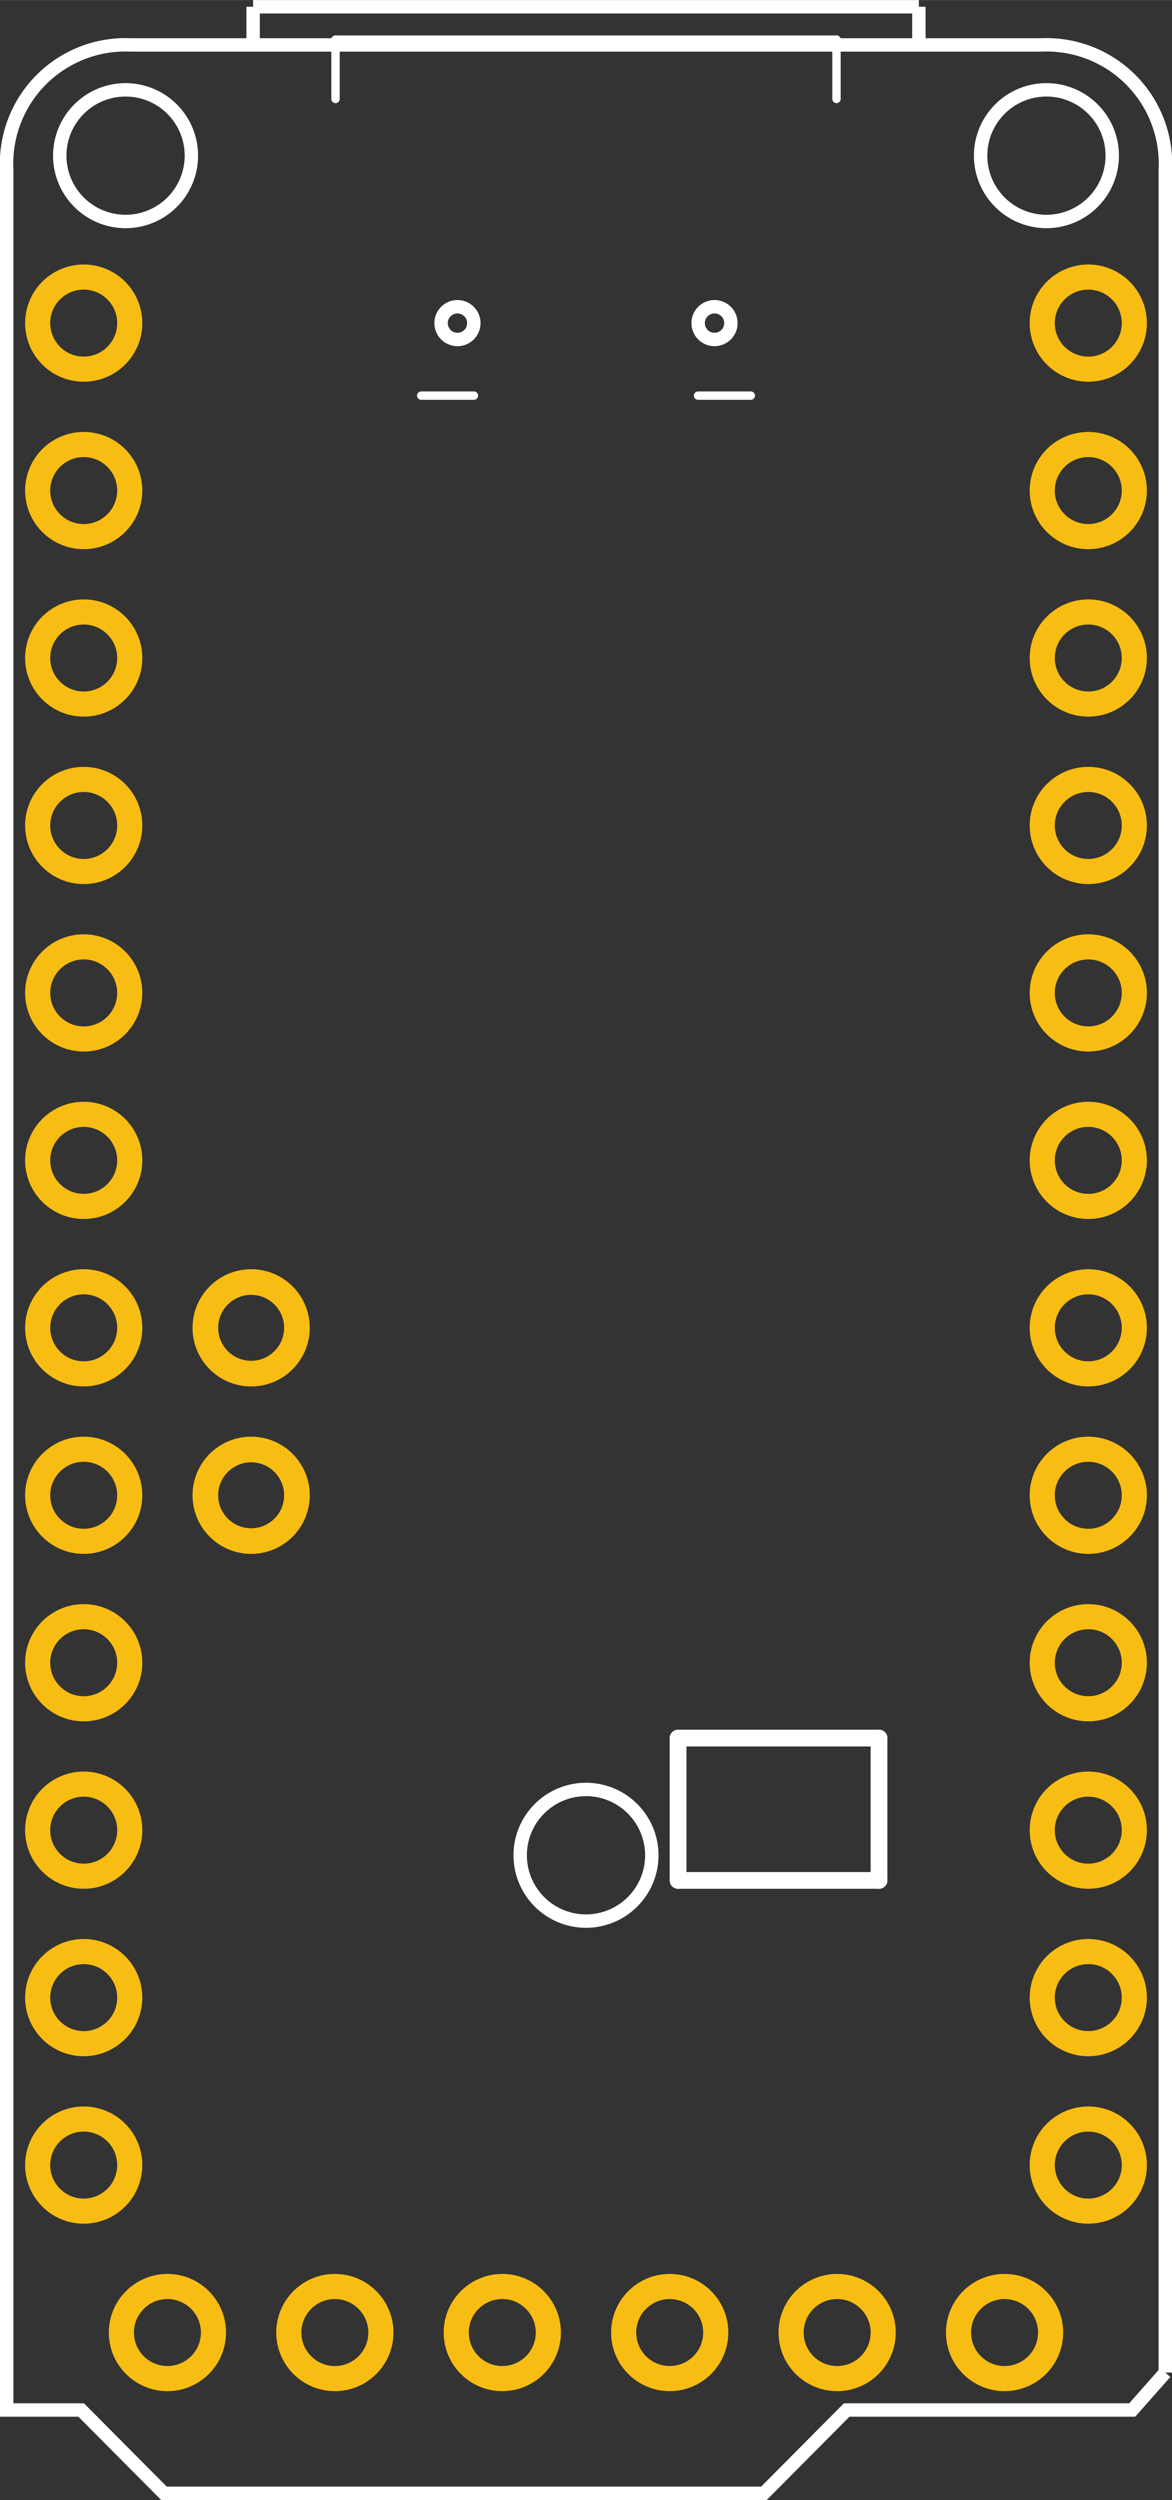 <?xml version='1.0' encoding='UTF-8' standalone='no'?>
<!-- Created with Fritzing (http://www.fritzing.org/) -->
<svg xmlns="http://www.w3.org/2000/svg"  x="0in" y="0in" baseProfile="tiny" viewBox="0 0 50.4 107.49" width="0.7in" height="1.493in" version="1.2">
    <rect x="0" y="0" width="50.4" height="107.49" fill="#333333" stroke="none"/>
    <desc>
        <referenceFile>Adafruit Pro Trinket 3.3V 12MHz_pcb.svg</referenceFile>
    </desc>
    <desc >Fritzing footprint generated by brd2svg</desc>
    <g  gorn="0.1" id="silkscreen">
        <path  stroke-width="0.576" d="M50.112,102.01L48.688,103.621L36.41,103.621L32.852,107.202L7.05,107.202L3.491,103.621L0.288,103.621L0.288,7.3A5.112,5.112,0,0,1,5.626,1.929L44.774,1.929A5.112,5.112,0,0,1,50.112,7.3L50.112,102.01M30.023,13.89a0.704,0.704,0,1,0,1.408,0,0.704,0.704,0,1,0,-1.408,0zM18.968,13.89a0.704,0.704,0,1,0,1.408,0,0.704,0.704,0,1,0,-1.408,0zM2.57,6.69a2.83,2.83,0,1,0,5.66,0,2.83,2.83,0,1,0,-5.66,0zM42.17,6.69a2.83,2.83,0,1,0,5.66,0,2.83,2.83,0,1,0,-5.66,0zM22.37,79.769a2.83,2.83,0,1,0,5.66,0,2.83,2.83,0,1,0,-5.66,0z" stroke="white" fill="none"/>
        <line  stroke-width="0.72" y2="80.85" x2="29.16" stroke-linecap="round" stroke="white" y1="74.73" x1="29.16"/>
        <line  stroke-width="0.72" y2="80.85" x2="37.8" stroke-linecap="round" stroke="white" y1="80.85" x1="29.16"/>
        <line  stroke-width="0.72" y2="74.73" x2="37.8" stroke-linecap="round" stroke="white" y1="80.85" x1="37.8"/>
        <line  stroke-width="0.72" y2="74.73" x2="29.16" stroke-linecap="round" stroke="white" y1="74.73" x1="37.8"/>
        <g >
            <title >element:BAT</title>
            <g >
                <title >package:JSTPH2</title>
            </g>
        </g>
        <g >
            <title >element:CN1</title>
            <g >
                <title >package:4UCONN_20329</title>
                <line  stroke-width="0.36" y2="17.008" x2="30.019" stroke-linecap="round" stroke="white" y1="17.008" x1="32.287"/>
                <line  stroke-width="0.36" y2="17.008" x2="18.113" stroke-linecap="round" stroke="white" y1="17.008" x1="20.381"/>
                <line  stroke-width="0.36" y2="1.701" x2="35.972" stroke-linecap="round" stroke="white" y1="4.252" x1="35.972"/>
                <line  stroke-width="0.36" y2="1.701" x2="14.428" stroke-linecap="round" stroke="white" y1="1.701" x1="35.972"/>
                <line  stroke-width="0.36" y2="4.252" x2="14.428" stroke-linecap="round" stroke="white" y1="1.701" x1="14.428"/>
            </g>
        </g>
        <g >
            <title >element:JP1</title>
            <g >
                <title >package:1X12-CB</title>
            </g>
        </g>
        <g >
            <title >element:JP4</title>
            <g >
                <title >package:1X12-CB</title>
            </g>
        </g>
        <g >
            <title >element:U$9</title>
            <g >
                <title >package:ADAFRUIT_9MM</title>
            </g>
        </g>
        <line  stroke-width="0.576" y2="0.288" x2="39.515" stroke="white" fill-opacity="1" y1="0.288" fill="none" x1="10.885"/>
        <line  stroke-width="0.576" y2="0.288" x2="10.885" stroke="white" fill-opacity="1" y1="1.65" fill="none" x1="10.885"/>
        <line  stroke-width="0.576" y2="0.288" x2="39.515" stroke="white" fill-opacity="1" y1="1.65" fill="none" x1="39.515"/>
    </g>
    <g  gorn="0.2" id="copper1">
        <g  gorn="0.2.0" id="copper0">
            <circle  connectorname="A6" cy="57.09" stroke-width="1.103" gorn="0.2.0.0" id="connector81pad" stroke="#F7BD13" r="1.969" fill="none" cx="10.8"/>
            <circle  connectorname="D8" cy="42.69" stroke-width="1.08" gorn="0.2.0.1" id="connector73pad" stroke="#F7BD13" r="1.98" fill="none" cx="46.8"/>
            <circle  connectorname="A0" cy="57.09" stroke-width="1.08" gorn="0.2.0.2" id="connector89pad" stroke="#F7BD13" r="1.98" fill="none" cx="3.6"/>
            <circle  connectorname="VBAT" cy="13.89" stroke-width="1.08" gorn="0.2.0.3" id="connector69pad" stroke="#F7BD13" r="1.98" fill="none" cx="46.8"/>
            <circle  connectorname="D3" cy="71.49" stroke-width="1.08" gorn="0.2.0.4" id="connector77pad" stroke="#F7BD13" r="1.98" fill="none" cx="46.8"/>
            <circle  connectorname="D11" cy="28.29" stroke-width="1.08" gorn="0.2.0.5" id="connector85pad" stroke="#F7BD13" r="1.98" fill="none" cx="3.6"/>
            <circle  connectorname="A4" cy="85.889" stroke-width="1.08" gorn="0.2.0.6" id="connector93pad" stroke="#F7BD13" r="1.98" fill="none" cx="3.6"/>
            <circle  connectorname="VBUS" cy="28.29" stroke-width="1.08" gorn="0.2.0.7" id="connector71pad" stroke="#F7BD13" r="1.98" fill="none" cx="46.8"/>
            <circle  connectorname="D5" cy="57.09" stroke-width="1.08" gorn="0.2.0.8" id="connector75pad" stroke="#F7BD13" r="1.98" fill="none" cx="46.8"/>
            <circle  connectorname="RXD" cy="85.889" stroke-width="1.08" gorn="0.2.0.9" id="connector79pad" stroke="#F7BD13" r="1.98" fill="none" cx="46.8"/>
            <circle  connectorname="D9" cy="13.89" stroke-width="1.08" gorn="0.2.0.10" id="connector83pad" stroke="#F7BD13" r="1.98" fill="none" cx="3.6"/>
            <circle  connectorname="D13" cy="42.69" stroke-width="1.08" gorn="0.2.0.11" id="connector87pad" stroke="#F7BD13" r="1.98" fill="none" cx="3.6"/>
            <circle  connectorname="A2" cy="71.49" stroke-width="1.08" gorn="0.2.0.12" id="connector91pad" stroke="#F7BD13" r="1.98" fill="none" cx="3.6"/>
            <circle  connectorname="GND" cy="100.29" stroke-width="1.08" gorn="0.2.0.13" id="connector25pad" stroke="#F7BD13" r="1.98" fill="none" cx="7.2"/>
            <circle  connectorname="GND" cy="100.29" stroke-width="1.08" gorn="0.2.0.14" id="connector26pad" stroke="#F7BD13" r="1.98" fill="none" cx="14.4"/>
            <circle  connectorname="VBUS" cy="100.29" stroke-width="1.08" gorn="0.2.0.15" id="connector27pad" stroke="#F7BD13" r="1.98" fill="none" cx="21.6"/>
            <circle  connectorname="RXD" cy="100.29" stroke-width="1.08" gorn="0.2.0.16" id="connector28pad" stroke="#F7BD13" r="1.98" fill="none" cx="28.8"/>
            <circle  connectorname="TXD" cy="100.29" stroke-width="1.08" gorn="0.2.0.17" id="connector29pad" stroke="#F7BD13" r="1.98" fill="none" cx="36"/>
            <circle  connectorname="DTR/RTS" cy="100.29" stroke-width="1.08" gorn="0.2.0.18" id="connector30pad" stroke="#F7BD13" r="1.98" fill="none" cx="43.2"/>
            <circle  connectorname="GND" cy="21.09" stroke-width="1.08" gorn="0.2.0.19" id="connector70pad" stroke="#F7BD13" r="1.98" fill="none" cx="46.8"/>
            <circle  connectorname="+3V3" cy="35.49" stroke-width="1.08" gorn="0.2.0.20" id="connector72pad" stroke="#F7BD13" r="1.98" fill="none" cx="46.8"/>
            <circle  connectorname="D6" cy="49.89" stroke-width="1.08" gorn="0.2.0.21" id="connector74pad" stroke="#F7BD13" r="1.98" fill="none" cx="46.8"/>
            <circle  connectorname="D4" cy="64.29" stroke-width="1.08" gorn="0.2.0.22" id="connector76pad" stroke="#F7BD13" r="1.98" fill="none" cx="46.8"/>
            <circle  connectorname="TXD" cy="78.689" stroke-width="1.08" gorn="0.2.0.23" id="connector78pad" stroke="#F7BD13" r="1.98" fill="none" cx="46.8"/>
            <circle  connectorname="RESET" cy="93.09" stroke-width="1.08" gorn="0.2.0.24" id="connector80pad" stroke="#F7BD13" r="1.98" fill="none" cx="46.8"/>
            <circle  connectorname="A7" cy="64.29" stroke-width="1.103" gorn="0.2.0.25" id="connector82pad" stroke="#F7BD13" r="1.969" fill="none" cx="10.8"/>
            <circle  connectorname="D10" cy="21.09" stroke-width="1.08" gorn="0.2.0.26" id="connector84pad" stroke="#F7BD13" r="1.98" fill="none" cx="3.6"/>
            <circle  connectorname="D12" cy="35.49" stroke-width="1.08" gorn="0.2.0.27" id="connector86pad" stroke="#F7BD13" r="1.98" fill="none" cx="3.6"/>
            <circle  connectorname="AREF" cy="49.89" stroke-width="1.08" gorn="0.2.0.28" id="connector88pad" stroke="#F7BD13" r="1.98" fill="none" cx="3.6"/>
            <circle  connectorname="A1" cy="64.29" stroke-width="1.08" gorn="0.2.0.29" id="connector90pad" stroke="#F7BD13" r="1.98" fill="none" cx="3.6"/>
            <circle  connectorname="A3" cy="78.689" stroke-width="1.08" gorn="0.2.0.30" id="connector92pad" stroke="#F7BD13" r="1.98" fill="none" cx="3.6"/>
            <circle  connectorname="A5" cy="93.09" stroke-width="1.08" gorn="0.2.0.31" id="connector94pad" stroke="#F7BD13" r="1.98" fill="none" cx="3.6"/>
        </g>
    </g>
</svg>
